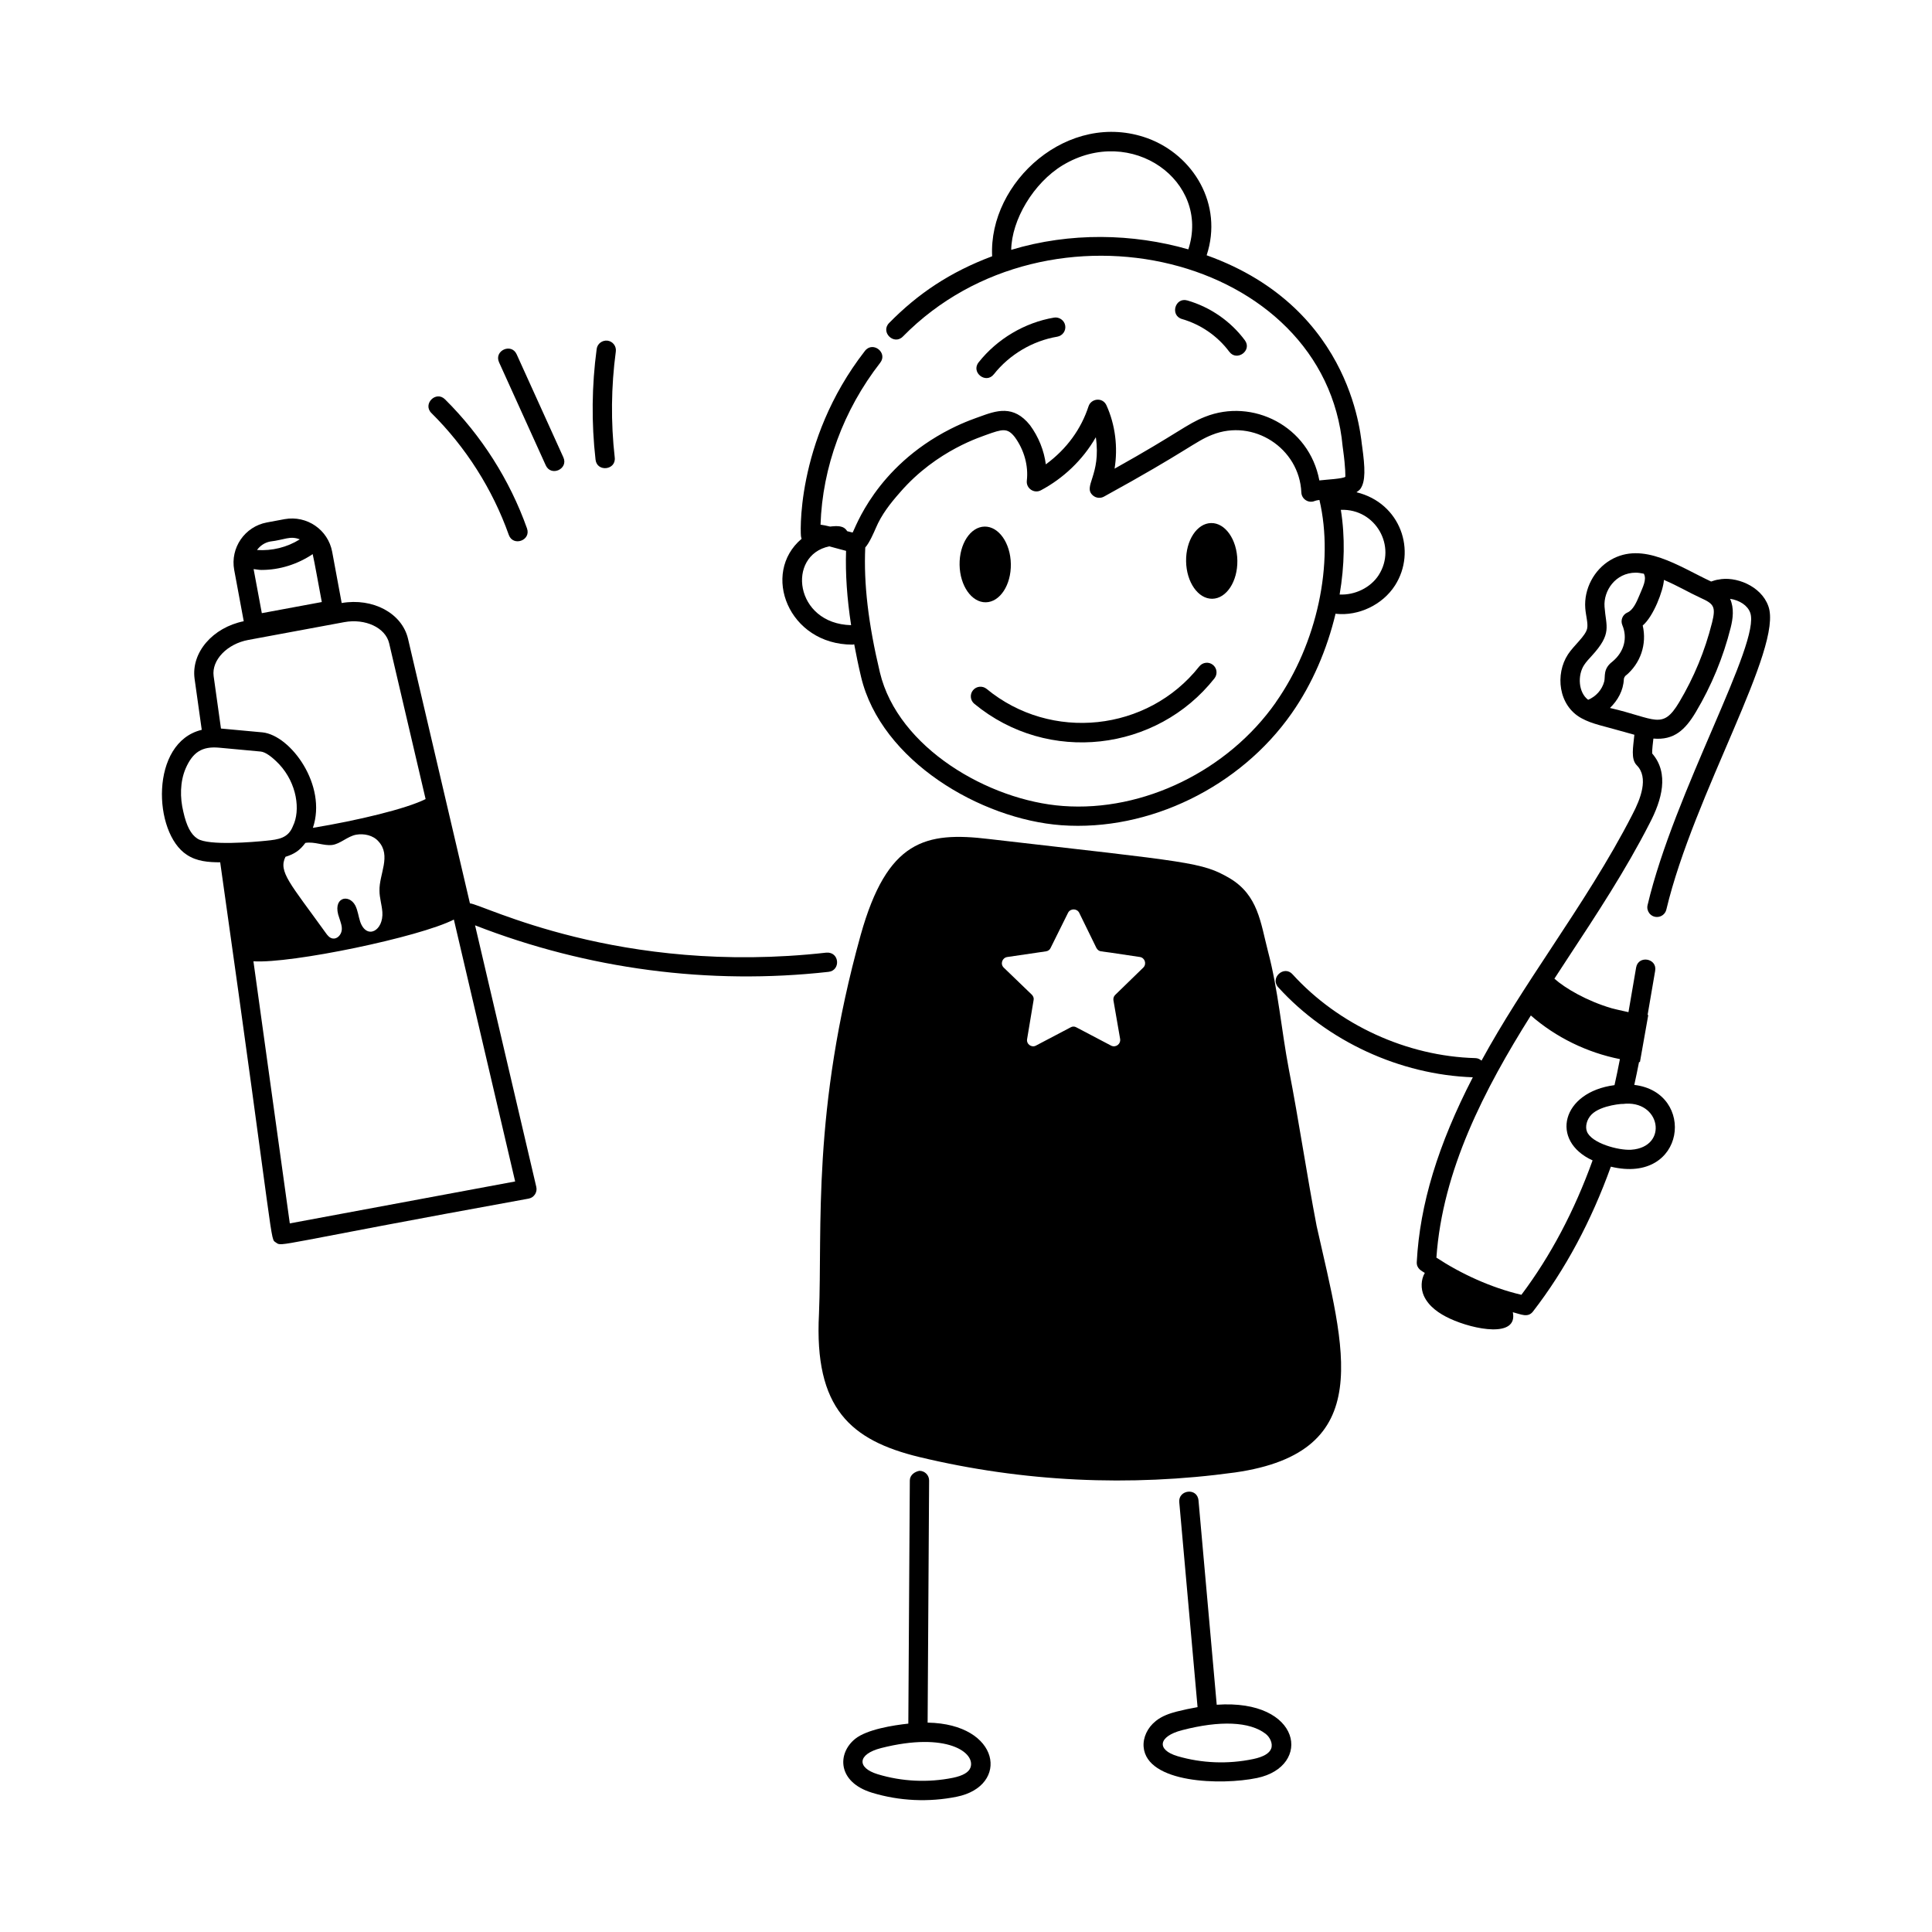<svg id="Layer_1" enable-background="new 0 0 75 75" viewBox="0 0 75 75" xmlns="http://www.w3.org/2000/svg"><g id="Dental_Hygiene" fill="rgb(0,0,0)"><path d="m44.867 66.81c-.32.254-.501.638-.472 1.002.115 1.416 3.015 1.499 4.405 1.209 2.148-.45 1.738-3.075-1.567-2.843l-.707-7.93c-.046-.513-.79-.416-.747.066l.71 7.957c-.278.048-.548.105-.798.169-.278.072-.57.167-.825.369zm4.264.496c.165.127.29.376.216.574-.07.188-.306.324-.699.406-.979.205-1.995.164-2.937-.112-.826-.245-.749-.768.17-1.007 1.483-.387 2.637-.335 3.25.139z"/><path d="m51.113 47.601c-.39-2.03-.69-4.09-1.08-6.09-.29-1.52-.41-3.07-.81-4.58-.29-1.12-.38-2.18-1.49-2.84-1.082-.626-1.493-.616-9.34-1.52-2.475-.298-3.949.048-4.98 3.72-1.902 6.84-1.485 11.391-1.62 14.71-.194 3.681 1.236 4.914 3.89 5.56 4.04.97 8.18 1.16 12.26.6 5.547-.792 4.242-4.762 3.17-9.56zm-6.73-10.04-1.09 1.06c-.06.06-.08.13-.07.21l.26 1.5c.03.2-.17.35-.35.26l-1.35-.71c-.07-.04-.15-.04-.22 0l-1.35.71c-.17.09-.38-.06-.34-.26l.25-1.5c.02-.08-.01-.15-.06-.21l-1.1-1.06c-.14-.14-.06-.38.14-.41l1.5-.22c.08-.01.15-.06.18-.13l.68-1.37c.09-.17.34-.17.43 0l.67 1.37c.04.07.1.12.18.13l.37.05 1.14.17c.19.03.27.27.13.41z"/><path d="m35.696 57.096c-.187.033-.375.165-.377.373l-.058 9.442c-.584.062-1.603.223-2.061.589-.707.568-.693 1.681.648 2.092 1.07.327 2.213.375 3.292.157 2.067-.418 1.701-2.83-1.13-2.877l.058-9.398c.001-.207-.166-.376-.373-.377zm1.977 11.522c-.066.184-.295.316-.681.396-.97.195-1.982.147-2.924-.14-.804-.245-.799-.775.139-1.015 2.553-.647 3.674.181 3.466.759z"/><path d="m51.848 23.821c.008.001.014.006.022.007.862.09 1.796-.341 2.284-1.102.85-1.327.223-3.199-1.496-3.617.053-.038.108-.075.15-.128.209-.291.185-.822.072-1.643-.046-.122-.228-5.349-6.038-7.428.651-1.979-.518-3.89-2.291-4.542-3.073-1.114-6.182 1.698-6.036 4.58-1.637.614-2.884 1.454-3.999 2.59-.349.355.19.88.535.525 5.66-5.756 16.388-3.151 17.07 4.266l.015.111c.107.775.087 1.036.09 1.07-.119.079-.716.105-1.009.14-.393-2.104-2.589-3.208-4.442-2.468-.707.277-1.037.632-3.507 2.011.134-.829.028-1.7-.314-2.456-.148-.33-.598-.272-.698.038-.284.868-.835 1.648-1.657 2.251-.069-.534-.278-1.062-.613-1.519-.645-.81-1.316-.565-1.965-.328-.102.04-.544.179-1.129.476-2.914 1.482-3.696 3.88-3.794 4.018-.058-.013-.133-.032-.211-.053-.134-.224-.379-.21-.664-.179-.137-.034-.26-.059-.37-.074.073-2.232.887-4.448 2.316-6.285.305-.392-.287-.853-.592-.461-2.754 3.541-2.496 7.312-2.479 7.212.001.03.012.056.019.084-1.583 1.335-.512 4.107 1.976 4.107.024 0 .045-.009.067-.014.077.409.162.826.267 1.268.778 3.26 4.643 5.526 7.777 5.757 3.41.246 6.941-1.492 8.935-4.339.808-1.149 1.378-2.497 1.708-3.876zm-12.593-14.123c.018-1.158.858-2.592 2.001-3.285 2.674-1.603 5.739.63 4.875 3.267-2.15-.616-4.584-.673-6.876.019zm14.268 12.624c-.321.498-.932.785-1.519.757.192-1.124.215-2.246.047-3.287 1.356-.052 2.179 1.424 1.471 2.53zm-21.329-1.113c.267.07.446.124.65.175-.029.894.036 1.844.196 2.885-2.2-.055-2.514-2.718-.846-3.06zm17.333 6.058c-1.848 2.636-5.131 4.257-8.266 4.021-2.871-.211-6.403-2.253-7.103-5.183-.451-1.893-.633-3.44-.569-4.852.163-.178.342-.596.41-.754.22-.521.563-.959.938-1.383 1.439-1.667 3.24-2.181 3.341-2.232.646-.233.827-.28 1.113.079.366.499.537 1.117.47 1.695-.035.301.286.518.55.373.857-.457 1.616-1.164 2.129-2.058.213 1.483-.515 1.905-.116 2.258.119.105.292.124.429.049 3.24-1.778 3.535-2.14 4.199-2.4 1.603-.644 3.392.518 3.466 2.238.011.262.285.433.523.328.037-.016.105-.028.179-.038.577 2.456-.086 5.569-1.695 7.858-0.0 0-0.0.001-0.0.001z"/><path d="m47.016 20.305c-.55.009-.985.673-.972 1.485.013.812.469 1.463 1.018 1.454.55-.009.985-.673.972-1.485-.013-.812-.468-1.463-1.018-1.454z"/><path d="m38.269 23.381c.55-.009.985-.673.972-1.485-.013-.812-.468-1.462-1.018-1.454s-.985.673-.972 1.485.468 1.462 1.018 1.454z"/><path d="m46.557 25.869c-2.003 2.539-5.759 2.934-8.256.874-.159-.13-.396-.109-.528.051-.132.159-.109.396.05.527 2.87 2.368 7.085 1.849 9.322-.987.128-.163.101-.398-.062-.526-.162-.129-.397-.1-.527.062z"/><path d="m38.579 14.532c.605-.767 1.504-1.3 2.465-1.462.205-.035.342-.229.307-.433-.034-.205-.236-.34-.432-.308-1.142.194-2.209.827-2.929 1.737-.308.388.281.854.589.465z"/><path d="m47.722 13.655c.289.391.9-.046.602-.447-.551-.74-1.343-1.288-2.23-1.544-.478-.138-.683.583-.208.721.731.211 1.383.662 1.836 1.271z"/><path d="m66.699 22.5c-.109.016-.186.049-.273.075-1.257-.588-2.65-1.572-3.904-.836-.643.376-1.038 1.128-.982 1.87.023.302.114.582.074.786-.058.292-.51.651-.744 1.006-.506.771-.376 1.985.513 2.475.003.003.008.003.011.006.439.238.77.273 2.052.641-.045.475-.146.942.092 1.184.477.477.146 1.315-.169 1.913-.91 1.782-2.04 3.5-3.133 5.161-1.006 1.528-1.904 2.893-2.724 4.393-.064-.057-.144-.096-.236-.098-2.657-.071-5.31-1.287-7.098-3.252-.327-.368-.891.134-.555.504 1.904 2.094 4.723 3.393 7.552 3.492-1.351 2.617-2.058 4.937-2.176 7.172-.014.264.206.352.312.422-.153.263-.159.613-.038.886.187.418.596.696 1.013.889.948.438 2.648.756 2.442-.249.319.08.584.228.783-.028 1.257-1.626 2.266-3.521 3.022-5.622 2.925.706 3.321-2.891.91-3.174.065-.296.127-.592.185-.89.011.001.023.004.034.005.108-.611.216-1.223.325-1.834-.001.005-.019.004-.028.007.017-.101.231-1.359.294-1.715.088-.491-.652-.618-.738-.133-.066.371-.281 1.636-.298 1.736-.308-.066-.603-.137-.654-.152-.956-.281-1.796-.769-2.221-1.148.174-.266.349-.536.521-.798 1.104-1.678 2.247-3.413 3.173-5.228.476-.906.772-1.944.101-2.717-.005-.138.031-.437.048-.578.797.07 1.231-.331 1.646-1.027.61-1.024 1.065-2.127 1.354-3.278.089-.354.14-.756-.023-1.12.368.054.681.258.78.537.432 1.157-2.947 6.953-3.983 11.353-.055.231.118.461.365.461.17 0 .324-.116.364-.289 1.065-4.482 4.555-10.18 3.958-11.78-.281-.793-1.286-1.174-1.948-1.026zm-3.379 22.133c-.498.03-1.534-.254-1.714-.703-.079-.197-.006-.477.174-.661.371-.383 1.304-.43 1.204-.412 1.483-.196 1.81 1.676.336 1.776zm-.435-3.519c-.066.339-.134.677-.21 1.011-2.054.268-2.518 2.16-.851 2.922-.7 1.942-1.622 3.699-2.763 5.217-1.191-.278-2.371-.83-3.3-1.443.238-3.394 1.861-6.53 3.666-9.4.976.852 2.182 1.44 3.458 1.694zm-1.388-15.301c.081-.124.185-.234.288-.346.809-.879.559-1.134.503-1.914-.046-.613.418-1.322 1.217-1.322.101 0 .207.022.312.041.002.005.002.011.004.016.107.219-.048.502-.174.811-.121.294-.257.588-.469.678-.19.081-.279.301-.199.491.2.475.092 1.025-.394 1.423-.364.279-.26.574-.309.763-.084.326-.325.587-.625.712-.382-.286-.416-.954-.155-1.352zm4.961-1.63c-.271 1.079-.698 2.114-1.271 3.075-.657 1.101-.92.633-2.688.225.306-.298.519-.679.539-1.119.007-.124.182-.222.067-.13.583-.481.833-1.227.665-1.952.419-.354.799-1.358.824-1.77.575.248.951.481 1.413.693 0 0 .001.001.002.001.521.236.61.334.45.977z"/><path d="m7.255 33.184c.386.256.831.289 1.293.291 2.171 15.324 1.918 14.581 2.166 14.761.25.178-.128.097 9.808-1.706.214-.041.345-.25.297-.454l-2.377-10.155c4.369 1.704 9.092 2.324 13.723 1.806.476-.054.43-.781-.084-.746-8.047.904-13.377-1.897-13.838-1.912l-2.404-10.274c-.236-.993-1.364-1.594-2.575-1.386l-.369-1.989c-.16-.858-.982-1.421-1.845-1.267l-.692.129c-.857.16-1.425.987-1.266 1.845l.37 1.989c-1.206.245-2.043 1.214-1.909 2.228l.279 1.988c-2.021.482-1.894 4.006-.576 4.853zm7.588 2.208c.056.749-.612 1.099-.86.39-.07-.21-.09-.43-.19-.63-.25-.475-.924-.32-.62.49.05.16.12.33.09.49-.03.17-.18.33-.35.3-.12-.02-.2-.12-.27-.22-1.382-1.922-1.846-2.372-1.561-2.951.339-.104.554-.243.773-.54.362-.058.704.12 1.037.081.32-.04.6-.34.94-.4.3-.05.65.02.86.26.511.554.02 1.277.04 1.92 0.0.27.09.54.11.81zm-3.593 12.1-1.412-10.175c1.463.098 6.456-.939 7.781-1.62l2.379 10.167zm-1.092-25.367c.702 0 1.397-.222 1.98-.614.059.237.237 1.241.354 1.86l-2.328.432-.319-1.711c.104.01.207.034.312.034zm.335-1.104c.547-.063.764-.233 1.145-.083-.495.309-1.078.453-1.661.413.121-.166.299-.29.516-.33zm-2.2 5.223c-.082-.62.522-1.249 1.347-1.402l3.72-.69c.82-.152 1.603.214 1.746.817l1.416 6.051c-.76.381-2.647.832-4.376 1.117.559-1.646-.854-3.585-1.951-3.706-.1-.009-1.72-.159-1.617-.149zm-1.087 3.589c.274-.628.634-.872 1.311-.807l1.604.149c.181.02.423.188.717.493.696.747.831 1.795.535 2.398-.181.466-.543.524-1.048.572-.47.048-2.231.202-2.66-.082-.253-.162-.422-.482-.548-1.043-.133-.545-.132-1.163.09-1.682z"/><path d="m19.751 20.764c.167.467.873.216.707-.252-.667-1.876-1.768-3.608-3.183-5.01-.352-.35-.88.185-.527.533 1.335 1.322 2.374 2.957 3.003 4.729z"/><path d="m21.87 17.755-1.814-4.002c-.204-.451-.888-.142-.683.311l1.813 4c.206.453.888.142.684-.309z"/><path d="m23.584 13.224c-.203-.023-.394.117-.421.322-.191 1.423-.207 2.869-.044 4.298.055.492.802.41.745-.084-.155-1.368-.141-2.752.042-4.114.028-.205-.116-.394-.322-.422z"/></g></svg>